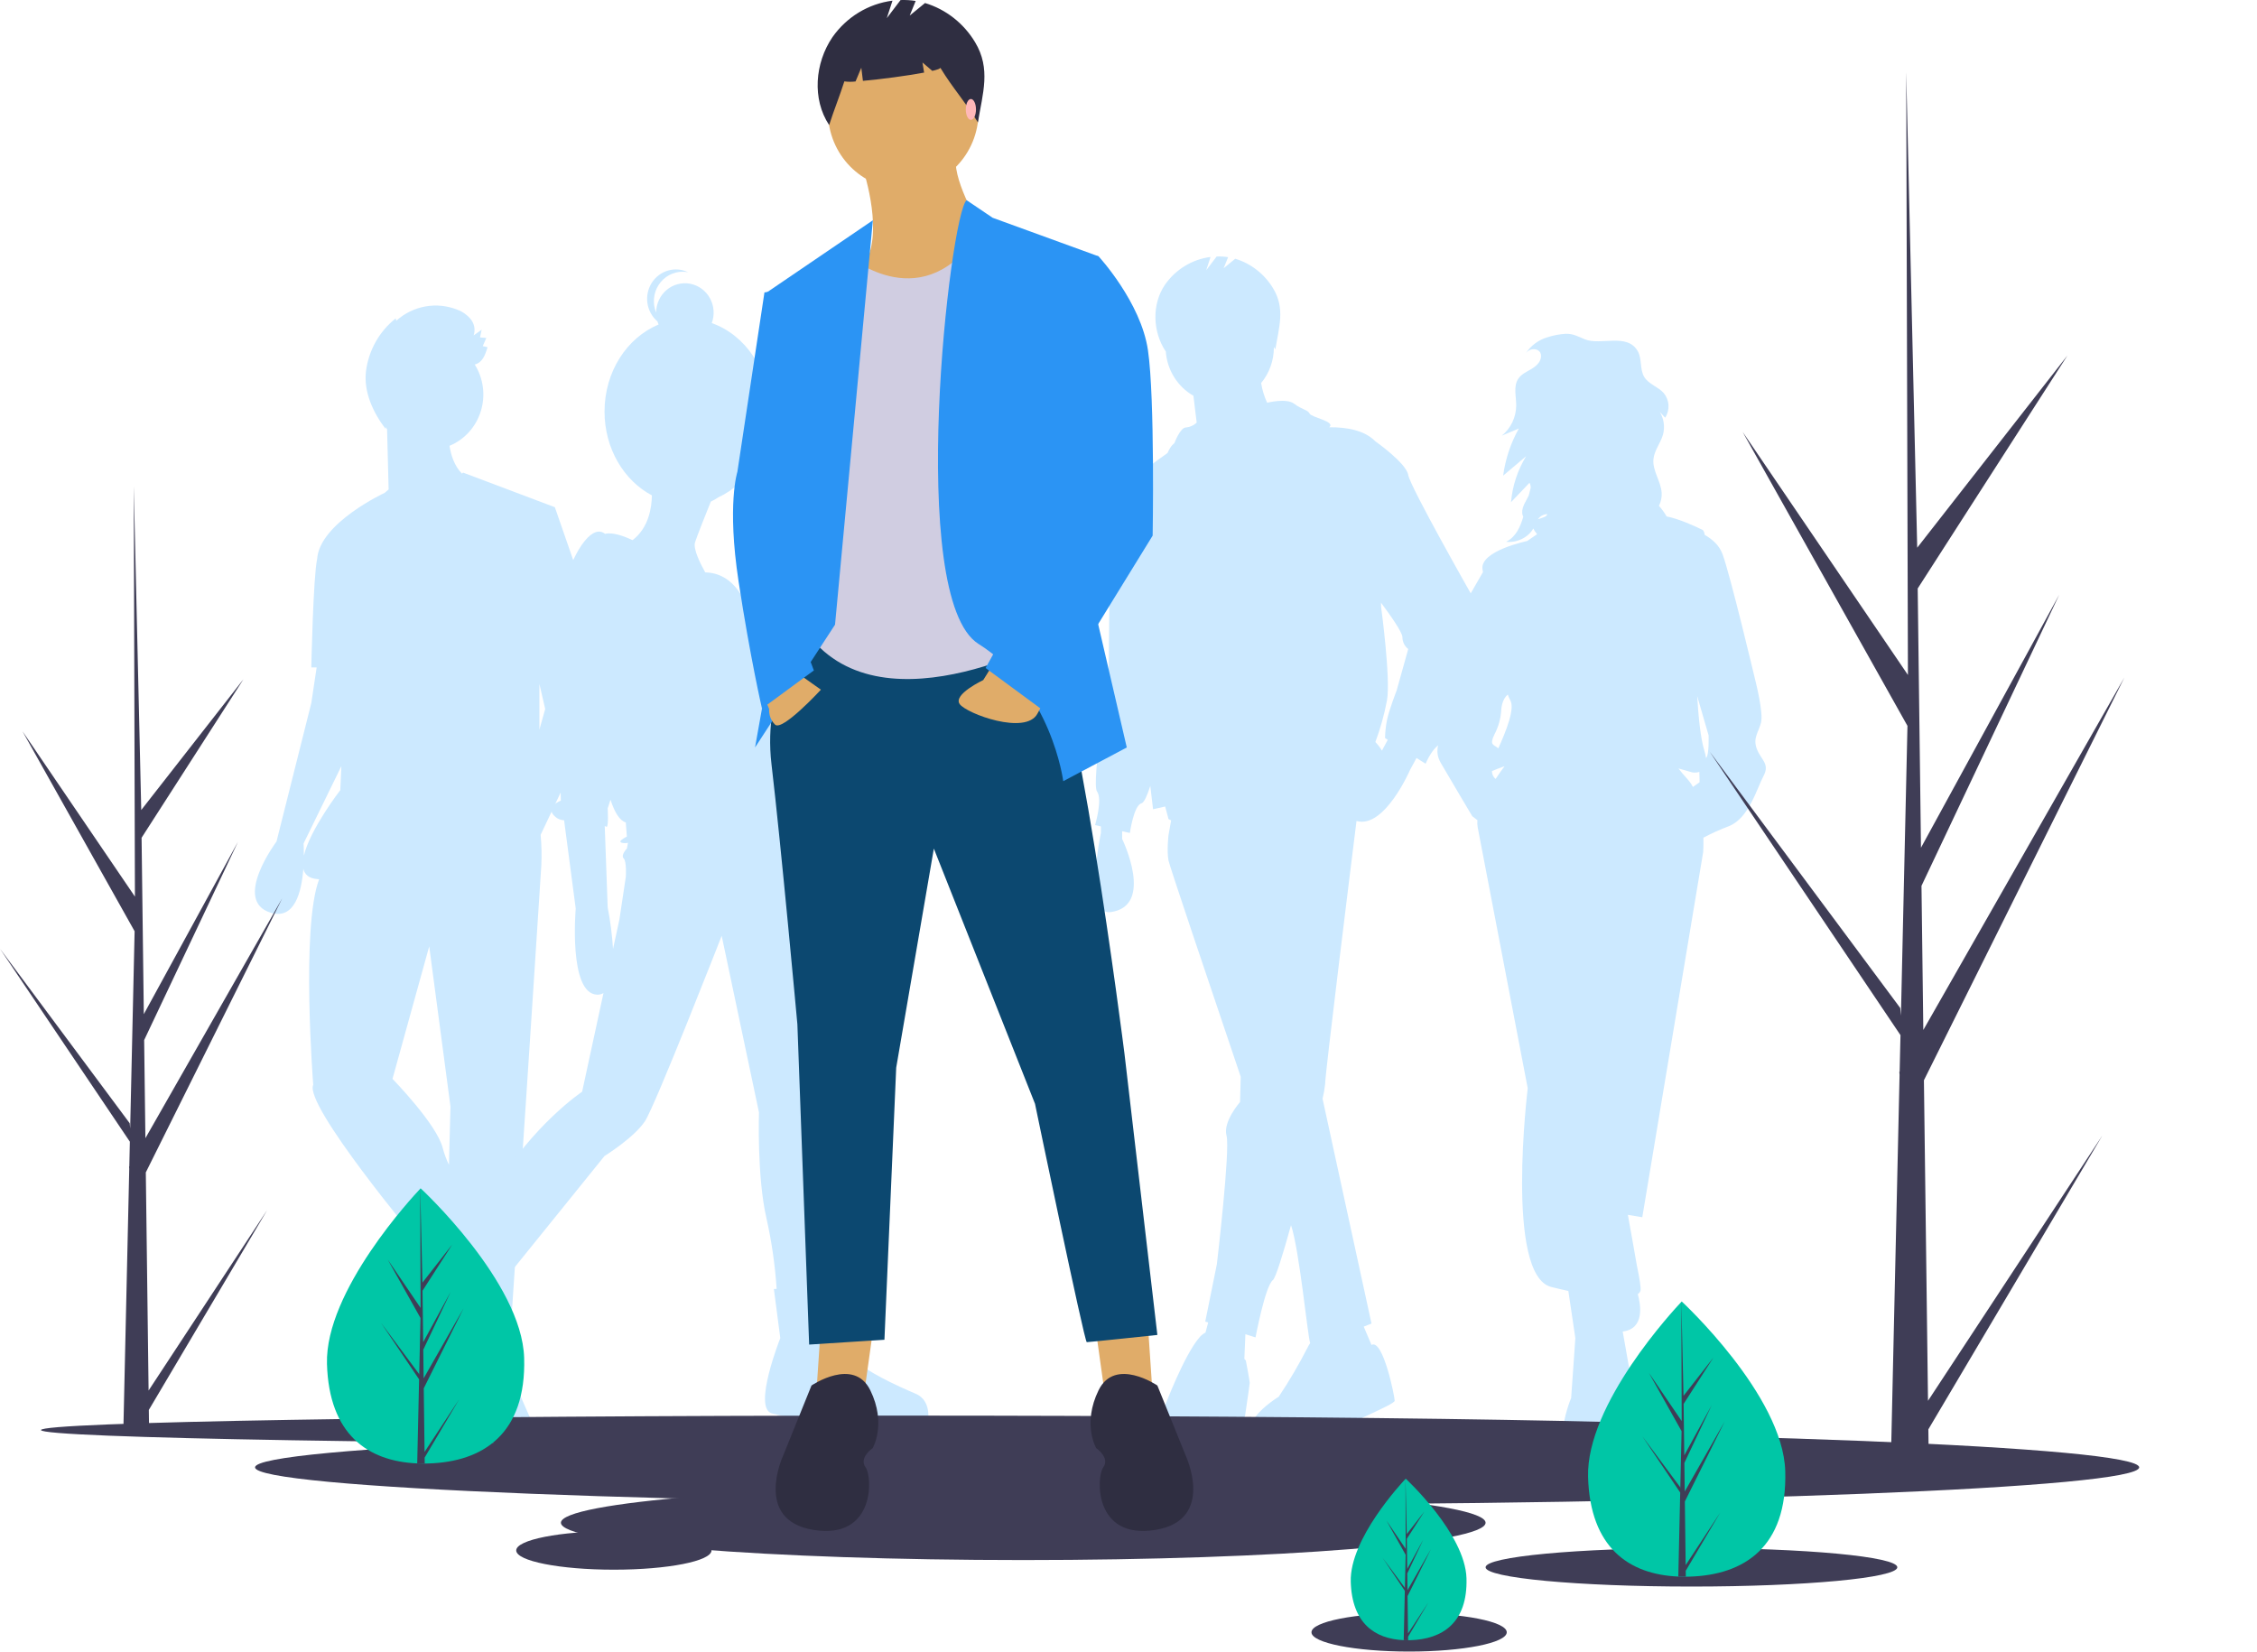 <svg width="522" height="382" viewBox="0 0 522 382" fill="none" xmlns="http://www.w3.org/2000/svg">
<g clip-path="url(#clip0)">
<path d="M406.324 173.231C405.348 170.662 406.742 169.378 407.3 167.095C407.858 164.811 406.045 157.676 406.045 157.676C406.045 157.676 400.188 132.987 398.375 128.135C397.608 126.082 395.942 124.67 394.275 123.721C394.162 123.091 393.999 122.685 393.774 122.57C392.159 121.743 388.135 119.947 385.453 119.45C384.952 118.569 384.357 117.746 383.68 116.997C384.151 116.072 384.369 115.034 384.312 113.993C384.141 111.3 382.149 108.888 382.408 106.203C382.604 104.166 384.059 102.493 384.62 100.53C384.856 99.647 384.911 98.725 384.784 97.82C384.657 96.915 384.349 96.047 383.88 95.269C384.292 95.718 384.705 96.167 385.117 96.616C385.678 95.755 385.948 94.73 385.886 93.698C385.824 92.665 385.432 91.682 384.772 90.898C383.466 89.422 381.282 88.868 380.268 87.167C379.227 85.42 379.786 83.046 378.801 81.264C376.389 76.9 370.214 79.994 366.515 78.471C364.995 77.845 363.84 77.156 362.13 77.205C360.676 77.291 359.238 77.565 357.852 78.023C355.863 78.612 354.133 79.881 352.949 81.619C353.066 81.483 353.194 81.358 353.332 81.245C354.228 80.526 355.8 80.586 356.274 81.646C356.387 81.912 356.434 82.203 356.412 82.492C356.334 83.77 355.243 84.724 354.159 85.364C353.076 86.003 351.856 86.538 351.149 87.594C349.982 89.337 350.668 91.675 350.669 93.788C350.659 95.131 350.355 96.454 349.78 97.661C349.204 98.867 348.372 99.927 347.343 100.76L351.278 99.114C349.399 102.479 348.166 106.181 347.644 110.02L352.965 105.522C350.994 108.731 349.797 112.374 349.47 116.149L353.741 111.671C353.935 112.021 354.033 112.419 354.023 112.821L353.577 114.579C353.42 114.927 353.246 115.268 353.055 115.599C352.368 116.806 351.657 118.293 352.3 119.526L352.303 119.524C351.626 121.854 350.606 124.184 348.336 125.317C350.854 125.587 353.482 124.298 354.619 122.247C354.804 122.616 355.028 122.964 355.287 123.283C355.36 123.377 355.432 123.47 355.505 123.563L354.877 123.991L353.195 125.139C353.195 125.139 342.179 127.422 342.876 131.703C342.905 131.879 342.939 132.089 342.978 132.325L339.809 137.839L335.207 153.823C335.207 153.823 332.836 158.96 333.255 161.101C333.673 163.241 333.255 164.098 333.255 167.951C333.255 171.804 331.442 173.374 333.255 176.513C335.067 179.653 340.506 188.786 340.506 188.786L341.7 189.703C341.642 190.254 341.662 190.81 341.761 191.355C342.876 197.063 353.335 251.72 353.335 251.72C353.335 251.72 348.036 294.96 358.773 297.672C360.12 298.012 361.442 298.32 362.727 298.595L364.351 309.517L363.375 323.359C363.375 323.359 355.984 340.484 369.51 341.483C383.036 342.482 376.901 326.641 376.901 326.641C377.615 325.289 377.907 323.745 377.738 322.218C377.6 320.947 376.439 314.336 375.3 307.978C380.433 307.348 379.473 301.773 378.789 299.322C379.085 299.145 379.306 298.862 379.411 298.528C379.565 297.959 379.206 295.719 378.553 292.581C378.021 289.462 377.113 284.411 376.493 280.99L379.829 281.546L393.913 197.063C393.913 197.063 394.006 195.718 393.964 193.751C395.889 192.732 397.875 191.836 399.909 191.069C404.511 189.214 406.324 182.364 407.858 179.51C409.392 176.656 407.3 175.8 406.324 173.231ZM356.318 119.441C356.774 119.119 357.308 118.934 357.861 118.905C357.742 119.569 356.626 119.763 355.691 120.11C355.862 119.853 356.074 119.627 356.318 119.441V119.441ZM349.291 161.957C350.421 163.857 348.375 169.004 346.532 173.088C345.476 172.157 344.373 172.451 345.665 169.806C346.546 168.13 347.069 166.282 347.199 164.383C347.199 164.057 347.363 161.659 348.737 160.663C348.881 161.111 349.067 161.545 349.291 161.957V161.957ZM345.059 178.351C345.698 178.085 346.666 177.676 347.974 177.221C347.347 178.062 346.632 179.065 345.913 180.159C345.641 179.948 345.422 179.674 345.274 179.36C345.125 179.046 345.052 178.7 345.059 178.351V178.351ZM390.288 180.224C389.44 179.302 388.755 178.477 388.191 177.739C389.243 178.023 390.313 178.328 391.403 178.654C391.946 178.737 392.5 178.699 393.028 178.543C393.076 179.53 393.077 180.937 393.077 180.937L391.549 182.019C391.201 181.371 390.777 180.768 390.288 180.224V180.224ZM394.615 175.274C394.599 175.289 394.581 175.306 394.564 175.321C394.489 174.757 394.365 174.2 394.192 173.659C393.278 170.709 392.79 165.476 392.53 161.01L395.168 170.091C395.168 170.091 395.308 174.658 394.615 175.274V175.274Z" fill="#CCE9FF"/>
<path d="M340.448 137.765C340.448 137.765 326.142 112.601 325.695 109.856C325.248 107.111 318.095 102.078 318.095 102.078C315.651 99.577 311.641 98.785 307.421 98.826C309.01 97.481 303.336 96.576 302.895 95.672C302.448 94.757 301.106 94.757 299.318 93.385C297.53 92.012 293.066 93.156 293.066 93.156C292.395 91.711 291.928 90.176 291.679 88.596C293.584 86.289 294.628 83.366 294.624 80.345C294.624 80.312 294.622 80.28 294.622 80.247C294.735 80.429 294.849 80.611 294.963 80.799C295.801 75.665 297.279 71.397 294.461 66.714C292.464 63.395 289.338 60.949 285.684 59.847L283 62.044L284.044 59.482C283.166 59.345 282.278 59.292 281.391 59.325L278.977 62.502L279.976 59.434C277.881 59.7 275.862 60.408 274.048 61.512C272.233 62.617 270.662 64.094 269.433 65.851C266.36 70.386 266.566 76.69 269.588 81.26C269.598 81.228 269.606 81.197 269.617 81.165C269.75 83.303 270.405 85.373 271.523 87.184C272.64 88.996 274.184 90.492 276.013 91.535L276.772 97.751C276.088 98.401 275.212 98.796 274.283 98.875C272.941 98.875 271.6 102.535 271.6 102.535C271.6 102.535 270.84 102.928 270.021 104.781C267.91 106.252 261.473 110.87 259.084 114.098C257.671 114.809 256.154 116.392 256.4 119.921C256.847 126.327 256.4 156.066 256.4 156.066C256.4 156.066 252.376 181.23 253.717 183.06C255.059 184.89 253.27 190.838 253.27 190.838L254.612 191.143V192.668C254.612 192.668 250.578 211.806 256.847 210.969C267.129 209.596 259.529 194.041 259.529 194.041V192.261L261.318 192.668C261.318 192.668 262.212 186.263 264 185.805C264.622 185.646 265.352 183.936 266.04 181.774C266.441 185.146 266.682 187.178 266.682 187.178L269.48 186.541L270.259 189.465C270.451 189.576 270.652 189.669 270.86 189.744L270.259 193.126C270.259 193.126 269.812 196.786 270.259 199.073C270.484 200.227 278.783 224.887 286.955 249.05L286.8 254.892C286.8 254.892 282.777 259.467 283.671 262.669C284.565 265.872 281.436 292.409 281.436 292.409L278.753 305.677L279.428 305.889L278.809 308.214C278.275 308.49 277.8 308.872 277.412 309.337C273.835 313.455 269.365 325.351 269.365 325.351C269.365 325.351 261.318 337.704 273.835 337.246C286.353 336.789 287.247 332.213 287.247 332.213C287.247 332.213 289.036 320.318 289.036 319.86C289.036 319.403 288.142 314.7 288.142 314.7L287.794 314.308L288.037 308.6L290.377 309.337C290.377 309.337 292.612 297.441 294.401 296.069C295.026 295.589 296.688 290.246 298.587 283.382C300.527 289.1 302.407 308.872 303.016 310.667C302.8 310.969 302.61 311.289 302.448 311.625C300.438 315.571 298.199 319.391 295.742 323.063C295.742 323.063 281.436 331.756 295.742 334.044C295.742 334.044 303.789 334.501 307.813 331.756C311.836 329.011 322.566 324.893 322.566 323.978C322.566 323.063 319.883 309.612 317.201 311.076L315.404 306.846L317.201 306.134L305.882 254.141C306.15 253.033 306.347 251.908 306.471 250.774C306.471 248.378 312.26 201.725 313.733 189.892C320.216 191.771 326.142 178.027 326.142 178.027L327.612 175.32L329.719 176.655C329.719 176.655 331.507 172.079 334.189 171.622C336.872 171.164 341.79 146.915 341.79 143.713C341.749 141.657 341.292 139.631 340.448 137.765ZM319.619 173.611C319.179 172.897 318.668 172.23 318.095 171.622C319.264 168.506 320.162 165.291 320.777 162.014C321.672 156.981 319.436 140.51 319.436 140.51L319.397 139.391C321.591 142.339 324.354 146.269 324.354 147.373C324.354 147.906 324.475 148.431 324.708 148.907C324.941 149.384 325.279 149.798 325.695 150.118L323.013 159.726C323.013 159.726 321.225 164.301 320.777 166.589C320.51 167.945 320.36 169.323 320.33 170.707L320.964 171.108L319.619 173.611Z" fill="#CCE9FF"/>
<path d="M135.779 146.233L138.165 145.684L128.329 117.317L107.094 109.311C107.094 109.311 107.012 109.403 106.862 109.562C105.051 107.768 104.282 105.165 103.961 103.116C105.669 102.41 107.203 101.327 108.455 99.944C109.706 98.561 110.644 96.913 111.201 95.116C111.759 93.32 111.922 91.419 111.678 89.551C111.435 87.683 110.792 85.892 109.795 84.307C111.545 83.877 112.17 82.253 112.757 80.316C112.393 80.206 112.023 80.123 111.647 80.068C111.922 79.437 112.198 78.805 112.473 78.174C111.989 78.129 111.506 78.085 111.022 78.04C111.146 77.45 111.269 76.86 111.393 76.269C110.776 76.705 110.159 77.141 109.543 77.577C109.752 76.957 109.804 76.293 109.694 75.647C109.584 75.001 109.315 74.394 108.913 73.883C108.094 72.871 107.025 72.1 105.818 71.65C103.457 70.7 100.886 70.433 98.386 70.88C95.887 71.328 93.556 72.471 91.65 74.185L91.516 73.651C87.742 76.621 85.272 81.001 84.649 85.831C84.057 90.605 86.298 95.467 89.211 99.245C89.186 99.08 89.16 98.916 89.133 98.751C89.259 98.929 89.389 99.103 89.524 99.274L89.882 113.2L88.985 113.986C88.983 113.987 73.937 120.953 73.351 129.274L73.349 129.28C72.446 133.331 71.999 154.377 71.999 154.377H73.237L71.999 162.612L63.952 194.639C63.952 194.639 53.669 208.365 62.611 211.11C68.167 212.816 69.752 206.219 70.156 200.979C70.478 202.278 71.441 203.156 73.34 203.332C73.49 203.346 73.649 203.358 73.804 203.371C69.576 214.552 72.446 250.915 72.446 250.915C70.211 255.49 96.588 287.06 96.588 287.06L98.176 286.193L98.52 286.896C97.636 286.983 97.035 287.06 97.035 287.06V301.243C97.035 301.243 93.011 315.426 98.376 318.171C99.764 318.882 101.212 318.365 102.596 317.211C102.331 321.588 101.952 328.12 101.952 329.61C101.952 331.897 107.764 336.015 107.764 336.015C107.764 336.015 109.106 341.048 119.835 341.048C130.565 341.048 122.518 327.779 122.518 327.779L116.706 314.511C116.706 314.511 116.271 314.729 114.955 313.632L115.426 308.327L118.047 308.563L121.623 255.033C121.623 255.033 124.753 207.45 125.2 200.13C125.305 197.783 125.251 195.431 125.038 193.092L138.165 165.358L135.779 146.233ZM126.094 163.985L124.753 168.768V158.19L126.094 163.985ZM70.281 197.915C70.292 196.238 70.211 195.097 70.211 195.097L78.951 177.208L78.705 182.744C78.705 182.744 71.705 191.805 70.281 197.915ZM90.776 249.542L99.27 218.888L104.188 255.948L103.835 269.421C103.236 268.183 102.756 266.888 102.4 265.556C101.058 260.066 90.776 249.542 90.776 249.542Z" fill="#CCE9FF"/>
<path d="M211.758 322.361C207.569 320.595 199.438 316.813 198.452 314.796C197.467 312.778 192.539 297.144 192.539 297.144L191.269 297.238C191.106 290.136 190.407 262.609 189.335 259.319C189.335 259.319 194.51 215.694 184.161 198.294L182.296 190.585C182.908 187.494 182.83 180.338 182.436 179.129C181.943 177.616 188.103 172.825 186.379 169.799C184.654 166.773 179.972 156.434 179.972 156.434C179.972 156.434 180.465 149.878 173.812 143.826C173.812 143.826 171.868 132.562 163.107 132.394C161.923 130.279 160.265 126.915 160.753 125.418C161.275 123.814 163.272 118.815 164.4 116.017C164.999 115.74 165.574 115.413 166.12 115.038C173.087 111.843 177.999 104.163 177.999 95.191C177.999 85.587 172.372 77.459 164.618 74.733C164.964 73.801 165.105 72.803 165.032 71.81C164.959 70.816 164.674 69.851 164.197 68.983C163.719 68.114 163.061 67.364 162.27 66.784C161.478 66.204 160.571 65.81 159.614 65.628C158.656 65.446 157.672 65.482 156.729 65.732C155.787 65.983 154.91 66.442 154.16 67.078C153.41 67.713 152.806 68.509 152.389 69.41C151.973 70.311 151.755 71.294 151.751 72.291C151.325 71.256 151.155 70.13 151.258 69.012C151.361 67.894 151.732 66.82 152.339 65.885C152.946 64.95 153.77 64.183 154.737 63.653C155.704 63.123 156.785 62.847 157.882 62.848C158.314 62.849 158.744 62.892 159.168 62.978C157.707 62.267 156.043 62.126 154.488 62.58C152.932 63.035 151.592 64.055 150.719 65.448C149.845 66.841 149.498 68.513 149.743 70.149C149.987 71.785 150.806 73.275 152.046 74.337C152.123 74.586 152.214 74.831 152.318 75.069C145.022 78.082 139.817 85.954 139.817 95.191C139.817 103.759 144.296 111.15 150.768 114.581C150.734 117.368 150.058 122.067 146.302 124.931C144.362 124.024 141.67 123.028 139.942 123.48C139.049 122.767 137.7 122.532 135.866 124.409C132.17 128.191 128.967 138.026 128.967 144.078C128.967 150.13 129.706 185.181 129.706 185.181C129.706 185.181 125.763 186.694 128.474 188.964C129.034 189.441 129.736 189.708 130.464 189.721L133.155 210.146C133.155 210.146 131.431 229.815 138.084 230.067C138.605 230.097 139.124 229.966 139.573 229.693L134.634 252.51C134.634 252.51 123.299 260.075 114.429 274.953C109.86 282.616 107.582 287.33 106.444 290.106L104.819 289.075L99.152 300.17C99.152 300.17 86.585 307.987 89.296 313.787C92.006 319.587 94.47 321.1 94.47 321.1L96.195 320.343L99.398 326.395C99.398 326.395 107.776 338.752 121.328 332.447C121.964 331.573 122.308 330.512 122.308 329.421C122.308 328.331 121.964 327.27 121.328 326.395C119.11 323.117 113.443 316.056 113.443 316.056L117.139 296.892L116.374 296.406L139.808 267.388C139.808 267.388 146.708 263.101 149.172 259.319C151.636 255.536 166.913 216.45 166.913 216.45L175.537 257.301C175.537 257.301 175.044 272.179 177.262 281.762C178.47 287.137 179.259 292.602 179.619 298.105L178.986 298.153L180.465 309.5C180.465 309.5 174.058 325.639 178.494 326.9C181.649 327.734 184.861 328.324 188.103 328.665L188.596 326.9C188.596 326.9 207.569 337.491 214.468 329.674C214.468 329.673 215.947 324.126 211.758 322.361ZM144.244 198.546C144.983 199.303 144.736 202.833 144.736 202.833L143.258 212.668L141.781 219.489C141.577 216.266 141.165 213.061 140.547 209.894L139.865 191.047C139.999 191.134 140.147 191.197 140.301 191.233C140.794 191.233 140.547 186.947 140.547 186.947C140.547 186.947 140.835 186.181 141.194 184.973C142.152 187.908 143.321 189.822 144.736 190.225L144.983 193.503C144.983 193.503 141.779 195.016 144.736 195.016C144.908 195.009 145.078 194.984 145.244 194.939L144.983 196.277C144.983 196.277 143.504 197.79 144.244 198.546Z" fill="#CCE9FF"/>
<path d="M207.546 334.108C316.939 334.108 405.619 332.612 405.619 330.766C405.619 328.921 316.939 327.425 207.546 327.425C98.153 327.425 9.473 328.921 9.473 330.766C9.473 332.612 98.153 334.108 207.546 334.108Z" fill="#3F3D56"/>
<path d="M276.871 348.03C397.202 348.03 494.75 344.165 494.75 339.398C494.75 334.631 397.202 330.766 276.871 330.766C156.539 330.766 58.992 334.631 58.992 339.398C58.992 344.165 156.539 348.03 276.871 348.03Z" fill="#3F3D56"/>
<path d="M236.659 360.838C295.713 360.838 343.586 356.974 343.586 352.207C343.586 347.439 295.713 343.575 236.659 343.575C177.605 343.575 129.732 347.439 129.732 352.207C129.732 356.974 177.605 360.838 236.659 360.838Z" fill="#3F3D56"/>
<path d="M391.199 366.964C417.496 366.964 438.813 364.969 438.813 362.509C438.813 360.048 417.496 358.054 391.199 358.054C364.903 358.054 343.586 360.048 343.586 362.509C343.586 364.969 364.903 366.964 391.199 366.964Z" fill="#3F3D56"/>
<path d="M325.9 382C338.372 382 348.483 380.005 348.483 377.545C348.483 375.084 338.372 373.09 325.9 373.09C313.428 373.09 303.318 375.084 303.318 377.545C303.318 380.005 313.428 382 325.9 382Z" fill="#3F3D56"/>
<path d="M141.975 363.066C154.447 363.066 164.558 361.071 164.558 358.611C164.558 356.15 154.447 354.156 141.975 354.156C129.503 354.156 119.393 356.15 119.393 358.611C119.393 361.071 129.503 363.066 141.975 363.066Z" fill="#3F3D56"/>
<path d="M253.528 308.212L255.704 323.805L266.587 322.691L265.499 306.542L253.528 308.212Z" fill="#E0AC69"/>
<path d="M201.833 308.212L199.656 323.805L188.773 322.691L189.861 306.542L201.833 308.212Z" fill="#E0AC69"/>
<path d="M186.052 146.715C186.052 146.715 176.257 158.41 178.434 176.787C180.611 195.164 184.42 236.931 184.42 236.931L187.14 310.997L204.553 309.883L207.274 246.955L215.981 196.278L239.379 255.308C239.379 255.308 250.807 310.44 251.351 310.44C251.895 310.44 267.676 308.769 267.676 308.769L260.057 243.613C260.057 243.613 248.086 148.943 241.012 147.272C233.938 145.601 186.052 146.715 186.052 146.715Z" fill="#0C4870"/>
<path d="M267.676 320.464C267.676 320.464 257.881 313.781 254.072 321.578C250.263 329.374 253.528 334.943 253.528 334.943C253.528 334.943 256.792 337.171 255.16 339.398C253.528 341.626 252.983 356.105 267.131 353.877C281.28 351.65 274.205 336.614 274.205 336.614L267.676 320.464Z" fill="#2F2E41"/>
<path d="M187.685 320.464C187.685 320.464 197.479 313.781 201.289 321.578C205.098 329.374 201.833 334.943 201.833 334.943C201.833 334.943 198.568 337.171 200.2 339.398C201.833 341.626 202.377 356.105 188.229 353.877C174.081 351.65 181.155 336.614 181.155 336.614L187.685 320.464Z" fill="#2F2E41"/>
<path d="M199.384 38.4C199.384 38.4 204.281 52.323 200.472 60.119C196.663 67.915 206.458 76.826 206.458 76.826C206.458 76.826 232.033 63.46 228.768 56.778C225.503 50.095 220.062 41.185 221.15 35.616L199.384 38.4Z" fill="#E0AC69"/>
<path d="M208.907 43.691C218.524 43.691 226.32 35.712 226.32 25.87C226.32 16.029 218.524 8.05 208.907 8.05C199.29 8.05 191.494 16.029 191.494 25.87C191.494 35.712 199.29 43.691 208.907 43.691Z" fill="#E0AC69"/>
<path d="M196.391 59.284C196.391 59.284 213.863 74.163 226.893 53.08L240.468 60.954L247.542 145.601C247.542 145.601 207.818 168.991 188.773 148.943L191.494 70.421L196.391 59.284Z" fill="#D0CDE1"/>
<path d="M201.878 50.949L177.346 67.637L186.052 108.846L174.625 172.889L193.126 144.487L201.878 50.949Z" fill="#2B94F4"/>
<path d="M223.559 46.303L229.585 50.373L254.072 59.284L250.263 128.338L260.602 172.889L245.909 180.685C245.909 180.685 243.189 159.523 226.32 148.943C209.451 138.362 219.711 49.473 223.559 46.303Z" fill="#2B94F4"/>
<path d="M182.787 154.511L189.861 159.523C189.861 159.523 180.883 169.269 179.25 167.598C178.778 167.134 178.411 166.569 178.176 165.944C177.941 165.318 177.843 164.647 177.89 163.979L176.257 160.08L182.787 154.511Z" fill="#E0AC69"/>
<path d="M229.813 153.428L227.408 157.296C227.408 157.296 220.334 160.637 221.966 162.865C223.599 165.092 237.203 170.104 239.924 165.092L242.644 160.08L229.813 153.428Z" fill="#E0AC69"/>
<path d="M180.611 67.08L176.801 67.637L170.544 109.125C170.544 109.125 168.095 116.643 170.816 134.463C173.537 152.284 176.231 163.888 176.231 163.888L188.229 155.068L182.787 140.589L189.861 87.685L180.611 67.08Z" fill="#2B94F4"/>
<path d="M245.365 58.17L254.072 59.284C254.072 59.284 263.867 69.865 265.499 81.002C267.131 92.14 266.587 123.883 266.587 123.883L241.556 164.535L227.952 154.511L246.998 119.984L237.747 78.775L245.365 58.17Z" fill="#2B94F4"/>
<path d="M225.512 9.753C222.879 5.377 218.757 2.152 213.94 0.7L210.402 3.596L211.778 0.218C210.621 0.037 209.45 -0.032 208.281 0.011L205.098 4.199L206.415 0.154C203.653 0.506 200.992 1.439 198.6 2.895C196.208 4.351 194.136 6.299 192.516 8.615C188.465 14.594 187.781 22.908 191.766 28.933C192.86 25.493 194.187 22.265 195.281 18.825C196.141 18.945 197.012 18.949 197.873 18.838L199.204 15.66L199.576 18.703C203.701 18.335 209.819 17.528 213.729 16.788L213.349 14.453L215.624 16.394C216.822 16.111 217.534 15.855 217.475 15.66C220.383 20.458 223.265 23.523 226.173 28.321C227.277 21.553 229.226 15.927 225.512 9.753Z" fill="#2F2E41"/>
<path d="M224.548 27.723C225.199 27.723 225.726 26.643 225.726 25.311C225.726 23.978 225.199 22.898 224.548 22.898C223.897 22.898 223.369 23.978 223.369 25.311C223.369 26.643 223.897 27.723 224.548 27.723Z" fill="#FFB8B8"/>
<path d="M412.894 340.278C413.395 357.853 403.361 364.293 390.769 364.67C390.477 364.678 390.185 364.684 389.896 364.686C389.312 364.69 388.733 364.68 388.161 364.656C376.772 364.172 367.758 357.985 367.291 341.641C366.809 324.727 387.323 302.75 388.862 301.125L388.865 301.123C388.923 301.061 388.953 301.03 388.953 301.03C388.953 301.03 412.392 322.705 412.894 340.278Z" fill="#00C6A6"/>
<path d="M389.862 362.006L397.861 349.832L389.879 363.316L389.896 364.686C389.312 364.69 388.733 364.68 388.161 364.656L388.557 347.047L388.546 346.912L388.561 346.885L388.599 345.221L379.839 332.206L388.589 343.976L388.62 344.328L388.919 331.024L381.353 317.529L388.941 328.687L388.862 301.125L388.862 301.033L388.865 301.123L389.367 322.846L396.263 314.022L389.389 324.717L389.54 336.617L395.885 325.003L389.563 338.367L389.647 344.984L398.875 328.806L389.675 347.292L389.862 362.006Z" fill="#3F3D56"/>
<path d="M121.226 314.104C121.727 331.679 111.693 338.119 99.101 338.496C98.808 338.504 98.517 338.51 98.227 338.512C97.643 338.516 97.065 338.506 96.493 338.482C85.104 337.998 76.09 331.811 75.623 315.467C75.141 298.553 95.655 276.577 97.194 274.951L97.197 274.949C97.255 274.887 97.285 274.857 97.285 274.857C97.285 274.857 120.724 296.531 121.226 314.104Z" fill="#00C6A6"/>
<path d="M98.194 335.832L106.193 323.659L98.211 337.142L98.227 338.512C97.643 338.516 97.065 338.506 96.493 338.482L96.889 320.874L96.878 320.738L96.893 320.711L96.931 319.048L88.171 306.032L96.921 317.802L96.952 318.154L97.251 304.85L89.685 291.356L97.273 302.513L97.194 274.951L97.194 274.859L97.197 274.949L97.699 296.672L104.594 287.848L97.721 298.543L97.872 310.443L104.217 298.829L97.895 312.193L97.979 318.81L107.207 302.632L98.007 321.118L98.194 335.832Z" fill="#3F3D56"/>
<path d="M339.17 365.054C339.464 375.37 333.575 379.151 326.183 379.372C326.012 379.377 325.841 379.38 325.671 379.381C325.328 379.384 324.988 379.378 324.652 379.363C317.968 379.079 312.676 375.448 312.403 365.854C312.119 355.926 324.16 343.027 325.064 342.072L325.066 342.071C325.1 342.035 325.117 342.017 325.117 342.017C325.117 342.017 338.876 354.74 339.17 365.054Z" fill="#00C6A6"/>
<path d="M325.651 377.808L330.347 370.663L325.661 378.577L325.671 379.381C325.328 379.384 324.988 379.378 324.652 379.363L324.885 369.028L324.879 368.948L324.887 368.933L324.91 367.956L319.768 360.316L324.904 367.225L324.922 367.431L325.098 359.622L320.657 351.701L325.11 358.251L325.064 342.072L325.064 342.018L325.066 342.071L325.36 354.822L329.408 349.643L325.374 355.921L325.462 362.905L329.187 356.088L325.476 363.932L325.525 367.816L330.941 358.32L325.541 369.171L325.651 377.808Z" fill="#3F3D56"/>
<path d="M521.952 28.505C521.968 28.454 521.984 28.403 522 28.352C521.993 28.375 521.984 28.396 521.978 28.418L521.952 28.505Z" fill="#2F2E41"/>
<path d="M445.91 324.002L486.215 262.663L445.993 330.601L446.077 337.503C443.134 337.526 440.221 337.476 437.335 337.352L439.334 248.629L439.28 247.945L439.353 247.812L439.545 239.429L395.406 173.846L439.493 233.154L439.649 234.926L441.159 167.892L403.035 99.898L441.268 156.116L440.869 17.239L440.869 16.777L440.882 17.232L443.413 126.685L478.158 82.225L443.527 136.115L444.285 196.075L476.258 137.556L444.403 204.89L444.825 238.231L491.322 156.715L444.966 249.862L445.91 324.002Z" fill="#3F3D56"/>
<path d="M34.366 321.624L61.792 279.885L34.422 326.114L34.48 330.811C32.477 330.827 30.495 330.793 28.531 330.709L29.892 270.335L29.854 269.869L29.905 269.78L30.035 264.075L0 219.447L29.999 259.805L30.106 261.011L31.133 215.396L5.191 169.128L31.207 207.383L30.936 112.881L30.936 112.567L30.945 112.876L32.667 187.356L56.31 157.102L32.745 193.772L33.261 234.573L55.017 194.753L33.34 240.572L33.628 263.259L65.267 207.79L33.724 271.174L34.366 321.624Z" fill="#3F3D56"/>
</g>
<defs>
<clipPath id="clip0">
<rect width="522" height="382" fill="white"/>
</clipPath>
</defs>
</svg>
